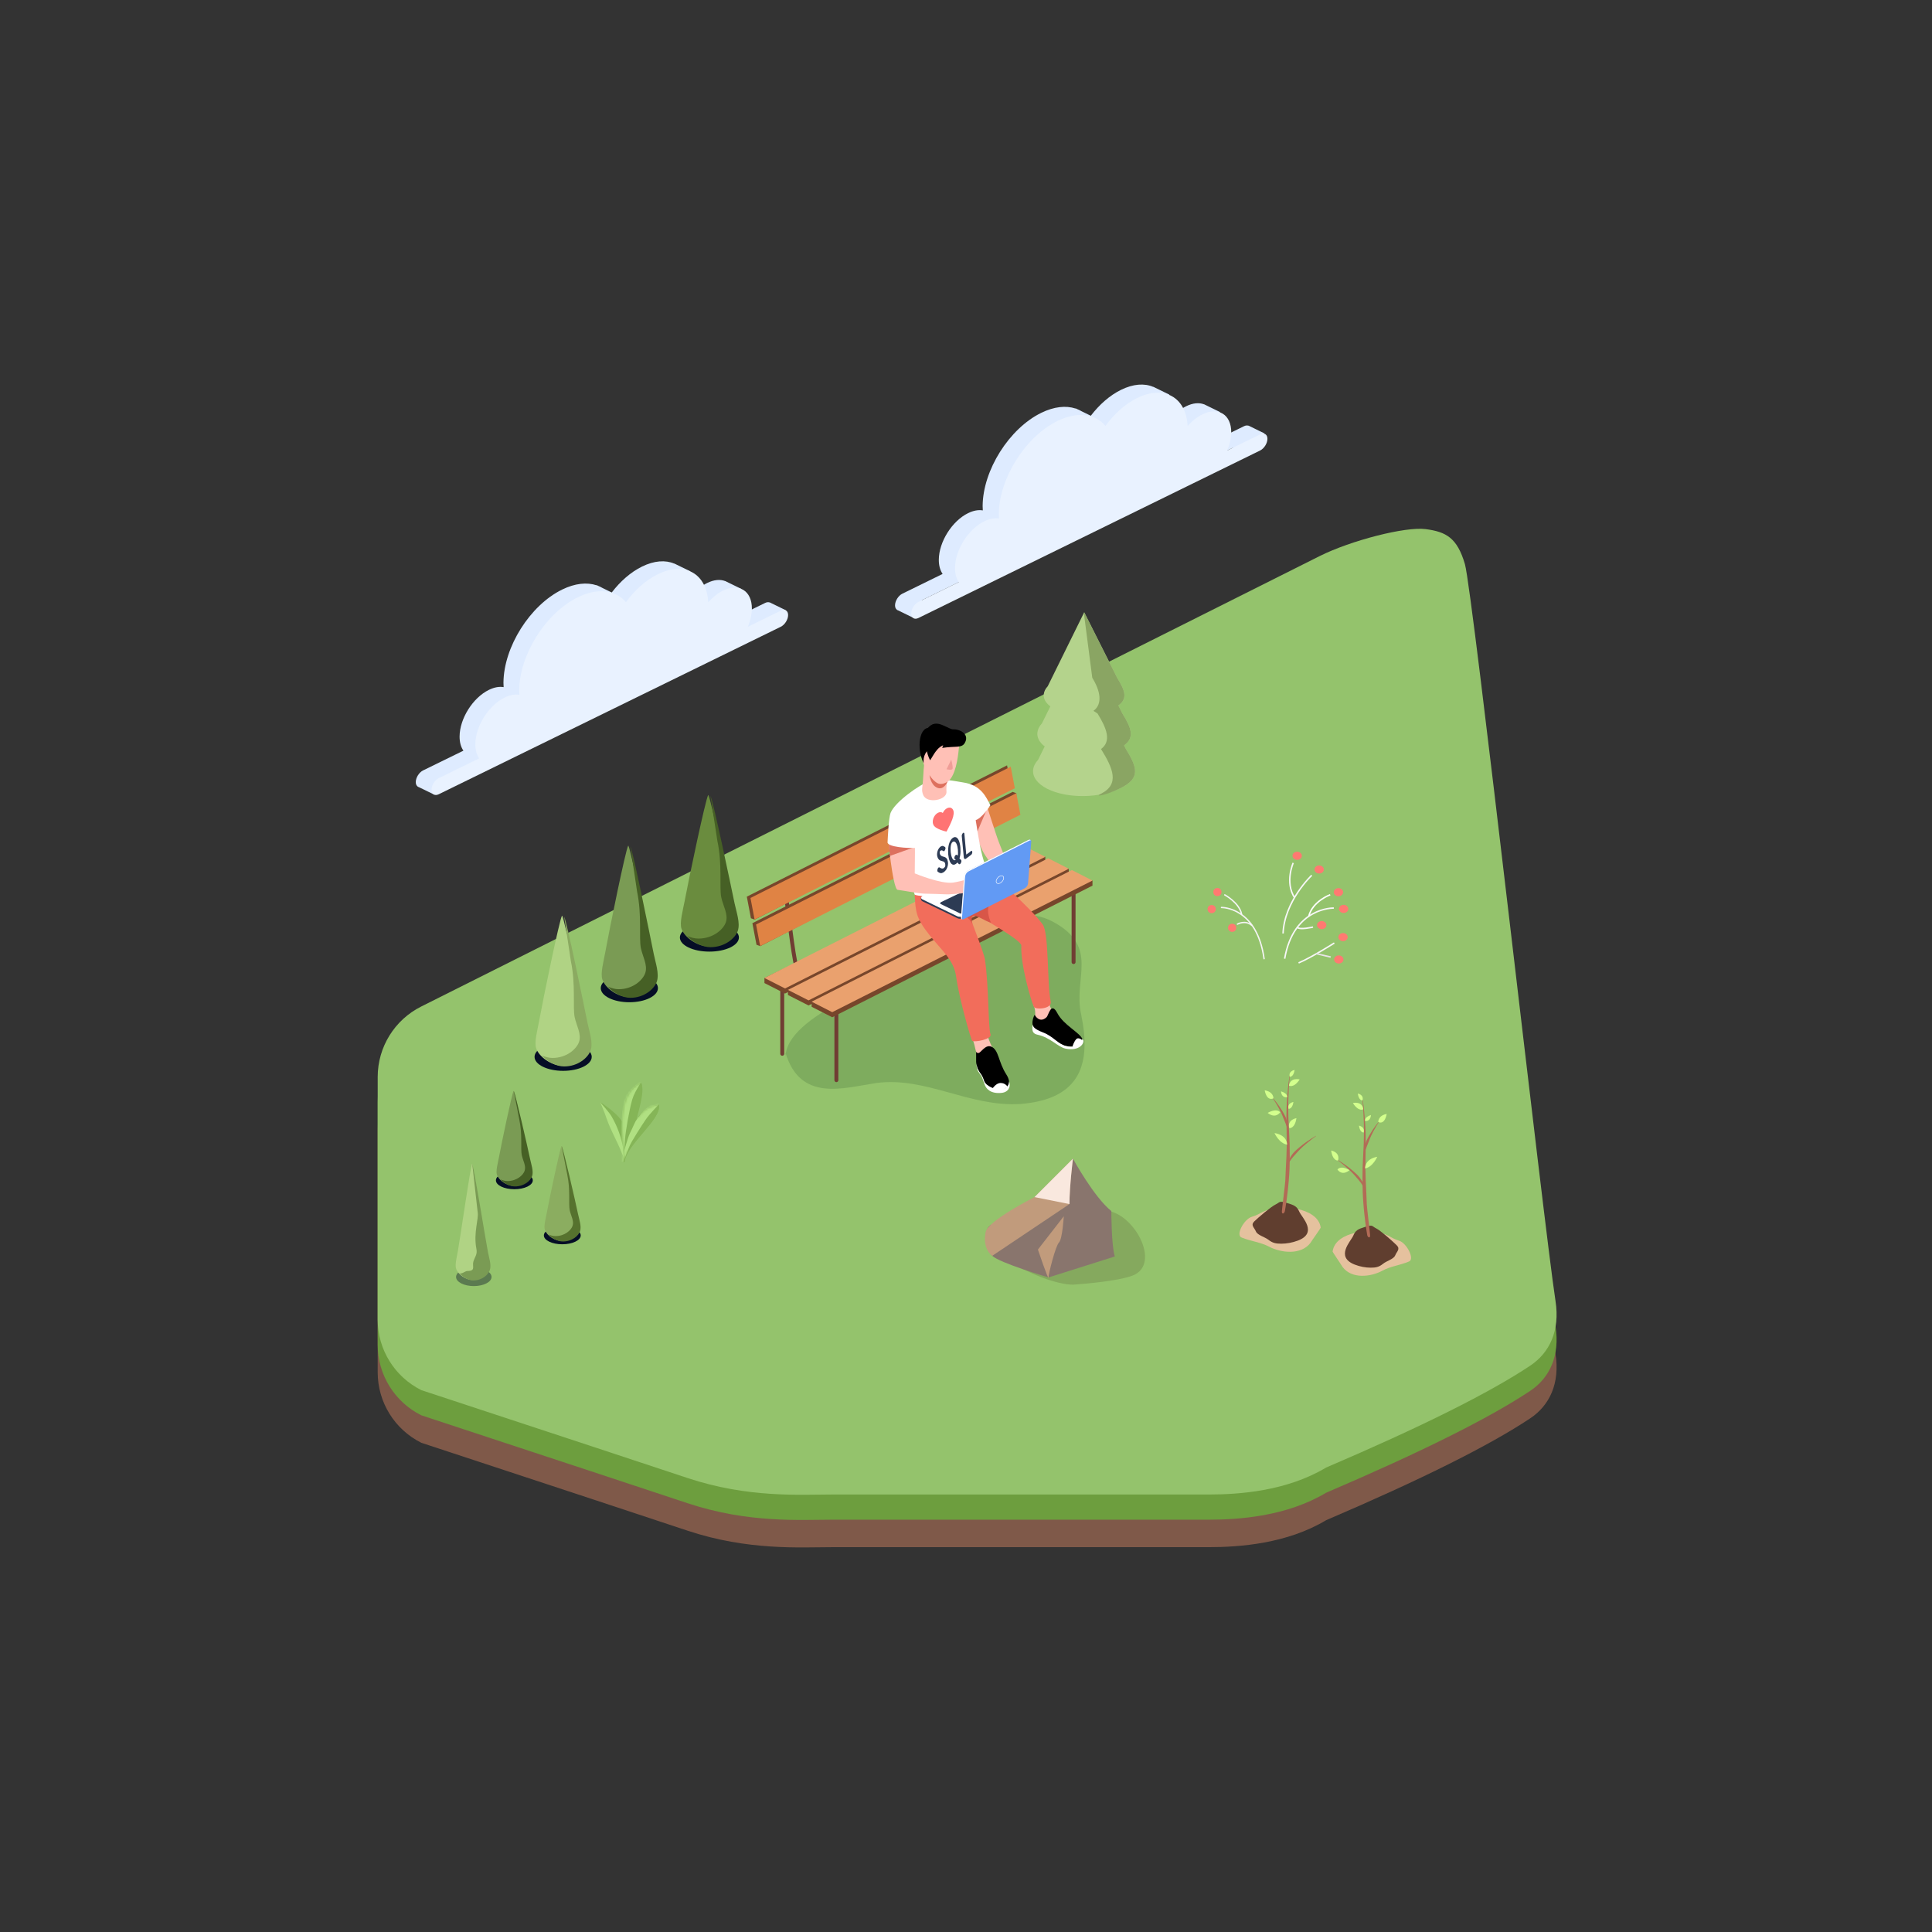 <?xml version="1.0" encoding="UTF-8"?>
<svg width="844px" height="844px" viewBox="0 0 844 844" version="1.1" xmlns="http://www.w3.org/2000/svg" xmlns:xlink="http://www.w3.org/1999/xlink">
    <rect x="0" y="0" width="844" height="844" fill="#333333" stroke="none"/>
    <!-- Generator: Sketch 49.3 (51167) - http://www.bohemiancoding.com/sketch -->
    <title>alert</title>
    <desc>Created with Sketch.</desc>
    <defs>
        <path d="M16.104,9.602 C11.52,10.278 8.522,12.444 6.398,16.03 C8.224,8.889 9.902,2.941 8.386,0.042 C-3.906,5.861 1.237,25.24 0.673,34.695 L0.938,34.723 C1.788,26.907 17.699,15.721 16.104,9.602 Z" id="path-1"></path>
        <path d="M16.104,9.602 C11.52,10.278 8.522,12.444 6.398,16.03 C8.224,8.889 9.902,2.941 8.386,0.042 C-3.906,5.861 1.237,25.24 0.673,34.695 L0.938,34.723 C1.788,26.907 17.699,15.721 16.104,9.602 Z" id="path-3"></path>
    </defs>
    <g id="alert" stroke="none" stroke-width="1" fill="none" fill-rule="evenodd">
        <g id="Layer_3" transform="translate(165, 168)">
            <path d="M457.831,86.147 C448.97,84.968 425.224,91.076 411.514,97.918 L19.051,294.681 C7.376,300.508 0,312.42 0,325.451 L0,431.514 C0,444.544 7.376,456.454 19.051,462.282 C78.83,481.971 117.58,494.763 135.302,500.659 C161.884,509.504 184.668,507.883 198.38,507.883 L362.911,507.883 C376.621,507.883 397.19,506.367 414.326,496.101 C455.932,478.306 485.64,463.479 503.448,451.622 C511.962,445.954 516.524,436.335 514.54,423.417 C509.255,389.006 478.348,113.068 474.962,101.477 C471.575,89.887 466.692,87.326 457.831,86.147 Z" id="Shape-Copy-4" fill="#7F5949" fill-rule="nonzero"></path>
            <path d="M457.831,74.147 C448.97,72.968 425.224,79.076 411.514,85.918 L19.051,282.681 C7.376,288.508 0,300.42 0,313.451 L0,419.514 C0,432.544 7.376,444.454 19.051,450.282 C78.83,469.971 117.58,482.763 135.302,488.659 C161.884,497.504 184.668,495.883 198.38,495.883 L362.911,495.883 C376.621,495.883 397.19,494.367 414.326,484.101 C455.932,466.306 485.64,451.479 503.448,439.622 C511.962,433.954 516.524,424.335 514.54,411.417 C509.255,377.006 478.348,101.068 474.962,89.477 C471.575,77.887 466.692,75.326 457.831,74.147 Z" id="Shape-Copy-3" fill="#6D9E3E" fill-rule="nonzero"></path>
            <path d="M457.831,63.147 C448.97,61.968 425.224,68.076 411.514,74.918 L19.051,271.681 C7.376,277.508 0,289.42 0,302.451 L0,408.514 C0,421.544 7.376,433.454 19.051,439.282 C78.83,458.971 117.58,471.763 135.302,477.659 C161.884,486.504 184.668,484.883 198.38,484.883 L362.911,484.883 C376.621,484.883 397.19,483.367 414.326,473.101 C455.932,455.306 485.64,440.479 503.448,428.622 C511.962,422.954 516.524,413.335 514.54,400.417 C509.255,366.006 478.348,90.068 474.962,78.477 C471.575,66.887 466.692,64.326 457.831,63.147 Z" id="Shape" fill="#94C36C" fill-rule="nonzero"></path>
            <g id="Group" transform="translate(376, 299)" fill-rule="nonzero">
                <path d="M25.942,61.181 C30.431,62.19 35.268,64.544 35.959,69.249 C35.959,69.587 31.814,75.303 31.469,75.974 C27.324,81.354 18.688,80.346 13.507,77.656 C9.707,75.639 5.562,75.302 1.417,73.621 C-1.346,72.612 2.454,65.551 5.907,64.543 C9.707,63.533 11.779,60.844 15.579,61.516" id="Shape" fill="#E5C19E"></path>
                <path d="M25.943,74.966 C23.596,75.844 21.107,76.312 18.688,76.312 C16.27,76.312 14.888,75.974 13.162,74.63 C11.435,73.285 8.326,72.613 7.634,70.932 C6.944,69.25 5.217,68.241 6.944,66.56 C8.67,64.879 14.198,60.172 16.27,59.163 C18.343,58.153 17.651,57.482 21.105,58.49 C24.56,59.499 25.595,60.046 26.631,62.4 C27.668,64.754 34.922,71.604 25.943,74.966 Z" id="Shape" fill="#603E2F"></path>
                <path d="M22.301,3.249 C22.301,3.249 22.148,4.163 21.949,5.776 C21.85,6.581 21.73,7.559 21.628,8.684 C21.505,9.808 21.404,11.079 21.305,12.467 C21.184,13.854 21.135,15.361 21.053,16.953 C21.004,17.75 20.995,18.569 20.989,19.406 C20.978,20.245 20.968,21.101 20.958,21.97 C20.959,23.711 21.027,25.51 21.06,27.339 C21.085,29.158 21.112,31.005 21.138,32.853 C21.085,34.691 21.031,36.532 20.978,38.342 C20.885,40.158 20.793,41.942 20.706,43.671 C20.64,45.4 20.536,47.071 20.495,48.659 C20.434,50.247 19.01,61.337 18.989,62.147 C18.86,63.786 20.285,63.155 20.356,61.75 C20.441,61.321 20.535,60.691 20.67,59.888 C20.809,59.087 20.95,58.111 21.102,56.989 C21.254,55.869 21.423,54.602 21.563,53.219 C21.711,51.834 21.883,50.336 21.995,48.745 C22.121,47.155 22.253,45.479 22.322,43.74 C22.362,41.999 22.429,40.203 22.432,38.373 C22.415,36.539 22.397,34.677 22.381,32.815 C22.295,30.962 22.211,29.108 22.126,27.282 C22.037,25.471 21.912,23.687 21.856,21.957 C21.834,20.227 21.767,18.554 21.785,16.967 C21.8,15.38 21.782,13.879 21.846,12.493 C21.886,11.107 21.933,9.837 22.009,8.713 C22.066,7.587 22.142,6.608 22.209,5.801 C22.338,4.189 22.452,3.27 22.452,3.27 C22.457,3.228 22.426,3.191 22.384,3.186 C22.345,3.181 22.308,3.211 22.301,3.249 Z" id="Shape" fill="#B26B56"></path>
                <path d="M33.914,29.282 C33.914,29.282 33.023,29.904 31.745,30.91 C30.473,31.922 28.785,33.28 27.241,34.782 C26.858,35.16 26.469,35.532 26.12,35.929 C25.761,36.317 25.408,36.694 25.088,37.077 C24.739,37.437 24.433,37.804 24.129,38.143 C23.813,38.475 23.562,38.818 23.31,39.125 C23.047,39.428 22.852,39.729 22.669,39.997 C22.478,40.26 22.314,40.494 22.214,40.703 C21.994,41.113 21.845,41.356 21.845,41.356 L21.841,41.364 C21.825,41.387 21.794,41.395 21.77,41.381 C21.753,41.37 21.744,41.35 21.746,41.33 C21.746,41.33 21.781,41.059 21.881,40.572 C21.911,40.318 22.009,40.036 22.141,39.72 C22.268,39.399 22.406,39.028 22.63,38.672 C22.838,38.305 23.062,37.9 23.358,37.524 C23.635,37.129 23.947,36.728 24.306,36.353 C24.662,35.972 25.04,35.593 25.454,35.24 C25.855,34.873 26.276,34.52 26.698,34.168 C28.382,32.758 30.158,31.489 31.54,30.614 C32.913,29.73 33.86,29.193 33.86,29.193 C33.884,29.179 33.915,29.188 33.929,29.212 C33.942,29.237 33.935,29.266 33.914,29.282 Z" id="Shape" fill="#B26B56"></path>
                <path d="M15.1,12.73 C15.1,12.73 15.698,13.404 16.531,14.47 C17.372,15.53 18.4,17.019 19.327,18.584 C19.57,18.969 19.778,19.376 20.005,19.765 C20.234,20.153 20.409,20.564 20.599,20.95 C20.764,21.348 20.896,21.748 21.013,22.125 C21.121,22.509 21.198,22.88 21.269,23.219 C21.334,23.56 21.351,23.886 21.38,24.166 C21.413,24.445 21.396,24.698 21.382,24.901 C21.362,25.309 21.33,25.536 21.33,25.536 C21.326,25.565 21.3,25.585 21.271,25.581 C21.252,25.579 21.238,25.565 21.23,25.549 L21.228,25.543 C21.228,25.543 21.142,25.323 21.026,24.949 C20.916,24.576 20.707,24.056 20.485,23.441 C20.351,23.137 20.226,22.805 20.086,22.458 C19.923,22.116 19.782,21.747 19.622,21.367 C19.311,20.605 19.001,19.774 18.611,18.975 C17.845,17.37 16.933,15.829 16.24,14.677 C15.538,13.531 15.023,12.796 15.023,12.796 C15.006,12.773 15.011,12.741 15.035,12.724 C15.054,12.707 15.084,12.711 15.1,12.73 Z" id="Shape" fill="#B26B56"></path>
                <path d="M24.56,0.403 C24.56,0.403 21.726,0.863 22.435,3.391 C22.435,3.391 24.086,3.621 24.56,0.403 Z" id="Shape" fill="#D3FF8D"></path>
                <path d="M24.041,14.399 C24.041,14.399 21.208,14.86 21.917,17.387 C21.917,17.387 23.569,17.616 24.041,14.399 Z" id="Shape" fill="#D3FF8D"></path>
                <path d="M18.645,9.751 C18.645,9.751 18.574,12.546 21.258,12.346 C21.258,12.346 21.802,10.809 18.645,9.751 Z" id="Shape" fill="#D3FF8D"></path>
                <path d="M26.779,4.558 C26.779,4.558 22.728,3.469 22.068,7.249 C22.069,7.249 24.116,8.544 26.779,4.558 Z" id="Shape" fill="#D3FF8D"></path>
                <path d="M25.352,21.464 C25.352,21.464 21.206,22.131 22.236,25.83 C22.237,25.83 24.653,26.171 25.352,21.464 Z" id="Shape" fill="#D3FF8D"></path>
                <path d="M12.791,19.166 C12.791,19.166 15.85,21.971 18.248,18.93 C18.248,18.93 17.06,16.854 12.791,19.166 Z" id="Shape" fill="#D3FF8D"></path>
                <path d="M15.765,27.969 C15.765,27.969 17.694,32.39 21.26,33.051 C21.259,33.051 21.597,29.016 15.765,27.969 Z" id="Shape" fill="#D3FF8D"></path>
                <path d="M11.491,9.295 C11.491,9.295 12.159,14.104 15.297,12.842 C15.297,12.841 15.53,10.026 11.491,9.295 Z" id="Shape" fill="#D3FF8D"></path>
            </g>
            <g id="Group" transform="translate(416, 309)" fill-rule="nonzero">
                <path d="M10.825,61.626 C6.488,62.638 1.818,64.996 1.151,69.714 C1.151,70.05 5.155,75.78 5.488,76.453 C9.492,81.844 17.83,80.834 22.833,78.138 C26.502,76.116 30.506,75.779 34.508,74.094 C37.177,73.083 33.508,66.007 30.172,64.995 C26.504,63.984 24.501,61.289 20.832,61.963" id="Shape" fill="#E5C19E"></path>
                <path d="M10.825,75.442 C13.092,76.321 15.494,76.789 17.83,76.789 C20.166,76.789 21.499,76.452 23.167,75.104 C24.833,73.756 27.836,73.082 28.503,71.397 C29.17,69.713 30.838,68.701 29.17,67.018 C27.502,65.332 22.165,60.614 20.164,59.604 C18.163,58.593 18.83,57.918 15.494,58.93 C12.157,59.941 11.157,60.49 10.158,62.848 C9.157,65.207 2.153,72.072 10.825,75.442 Z" id="Shape" fill="#603E2F"></path>
                <path d="M14.341,3.57 C14.341,3.57 14.488,4.486 14.679,6.101 C14.776,6.909 14.892,7.888 14.991,9.016 C15.11,10.142 15.207,11.415 15.302,12.808 C15.42,14.197 15.465,15.707 15.545,17.303 C15.593,18.102 15.601,18.923 15.608,19.762 C15.618,20.602 15.627,21.459 15.637,22.33 C15.637,24.075 15.571,25.879 15.539,27.712 C15.514,29.534 15.488,31.385 15.463,33.237 C15.515,35.08 15.567,36.924 15.617,38.739 C15.707,40.557 15.797,42.346 15.881,44.079 C15.943,45.812 16.045,47.487 16.084,49.078 C16.142,50.669 17.519,61.783 17.537,62.595 C17.662,64.238 16.286,63.606 16.217,62.197 C16.135,61.767 16.045,61.136 15.915,60.331 C15.78,59.528 15.644,58.55 15.497,57.426 C15.35,56.303 15.187,55.035 15.051,53.648 C14.908,52.261 14.743,50.759 14.634,49.165 C14.512,47.571 14.384,45.891 14.317,44.147 C14.278,42.404 14.214,40.604 14.211,38.77 C14.228,36.932 14.245,35.066 14.263,33.199 C14.344,31.341 14.425,29.484 14.507,27.656 C14.592,25.839 14.713,24.051 14.767,22.318 C14.788,20.585 14.852,18.908 14.837,17.317 C14.821,15.727 14.838,14.221 14.776,12.833 C14.738,11.445 14.691,10.171 14.619,9.045 C14.566,7.917 14.492,6.935 14.427,6.127 C14.303,4.511 14.192,3.59 14.192,3.59 C14.187,3.548 14.216,3.511 14.258,3.506 C14.299,3.501 14.335,3.53 14.341,3.57 Z" id="Shape" fill="#B26B56"></path>
                <path d="M3.181,29.572 C3.181,29.572 4.103,30.115 5.438,31.009 C6.782,31.893 8.506,33.174 10.134,34.593 C10.544,34.946 10.95,35.302 11.338,35.671 C11.738,36.025 12.103,36.409 12.445,36.79 C12.792,37.165 13.088,37.568 13.354,37.96 C13.64,38.334 13.849,38.74 14.049,39.103 C14.263,39.456 14.389,39.827 14.51,40.142 C14.569,40.301 14.623,40.449 14.673,40.586 C14.713,40.727 14.729,40.866 14.754,40.985 C14.847,41.465 14.877,41.733 14.877,41.733 C14.88,41.76 14.86,41.785 14.833,41.789 C14.812,41.791 14.794,41.781 14.784,41.765 L14.779,41.757 C14.779,41.757 14.636,41.517 14.423,41.109 C14.326,40.903 14.173,40.669 13.987,40.406 C13.808,40.141 13.627,39.839 13.372,39.536 C13.126,39.23 12.89,38.886 12.584,38.553 C12.289,38.215 11.999,37.846 11.662,37.486 C11.353,37.104 11.016,36.724 10.669,36.337 C10.333,35.94 9.96,35.565 9.589,35.186 C8.098,33.68 6.464,32.311 5.23,31.294 C3.989,30.282 3.125,29.656 3.125,29.656 C3.103,29.639 3.098,29.608 3.113,29.586 C3.13,29.566 3.159,29.56 3.181,29.572 Z" id="Shape" fill="#B26B56"></path>
                <path d="M21.373,13.134 C21.373,13.134 20.874,13.874 20.194,15.025 C19.524,16.182 18.642,17.73 17.905,19.339 C17.53,20.141 17.233,20.972 16.932,21.734 C16.78,22.115 16.643,22.484 16.486,22.826 C16.352,23.176 16.229,23.507 16.1,23.811 C15.886,24.426 15.683,24.945 15.576,25.317 C15.463,25.691 15.379,25.91 15.379,25.91 L15.377,25.915 C15.366,25.941 15.337,25.955 15.311,25.945 C15.293,25.937 15.282,25.922 15.28,25.903 C15.28,25.903 15.248,25.678 15.227,25.273 C15.212,25.07 15.194,24.819 15.225,24.541 C15.252,24.263 15.268,23.94 15.328,23.599 C15.394,23.261 15.469,22.893 15.57,22.51 C15.681,22.132 15.81,21.734 15.967,21.336 C16.15,20.949 16.319,20.54 16.539,20.149 C16.76,19.76 16.959,19.352 17.194,18.965 C18.09,17.393 19.086,15.894 19.904,14.825 C20.713,13.751 21.294,13.07 21.294,13.07 C21.312,13.049 21.344,13.047 21.365,13.064 C21.384,13.083 21.387,13.112 21.373,13.134 Z" id="Shape" fill="#B26B56"></path>
                <path d="M12.16,0.717 C12.16,0.717 14.897,1.179 14.213,3.712 C14.213,3.712 12.616,3.942 12.16,0.717 Z" id="Shape" fill="#D3FF8D"></path>
                <path d="M12.661,14.744 C12.661,14.744 15.397,15.205 14.713,17.738 C14.713,17.738 13.116,17.967 12.661,14.744 Z" id="Shape" fill="#D3FF8D"></path>
                <path d="M17.872,10.085 C17.872,10.085 17.94,12.887 15.348,12.686 C15.348,12.687 14.823,11.146 17.872,10.085 Z" id="Shape" fill="#D3FF8D"></path>
                <path d="M10.016,4.882 C10.016,4.882 13.928,3.79 14.566,7.578 C14.566,7.578 12.589,8.876 10.016,4.882 Z" id="Shape" fill="#D3FF8D"></path>
                <path d="M0.523,25.615 C0.523,25.615 4.527,26.283 3.533,29.991 C3.532,29.991 1.199,30.331 0.523,25.615 Z" id="Shape" fill="#D3FF8D"></path>
                <path d="M8.547,34.18 C8.547,34.18 5.592,36.991 3.277,33.943 C3.277,33.942 4.423,31.861 8.547,34.18 Z" id="Shape" fill="#D3FF8D"></path>
                <path d="M20.653,28.343 C20.653,28.343 18.789,32.773 15.347,33.436 C15.347,33.436 15.021,29.392 20.653,28.343 Z" id="Shape" fill="#D3FF8D"></path>
                <path d="M24.779,9.627 C24.779,9.627 24.135,14.446 21.104,13.182 C21.104,13.182 20.88,10.361 24.779,9.627 Z" id="Shape" fill="#D3FF8D"></path>
            </g>
            <g id="Group" transform="translate(226, 0)" fill-rule="nonzero">
                <path d="M5.44478127e-05,96.437 C0.017,94.485 1.449,92.206 3.202,91.349 L20.789,82.725 C19.722,81.18 19.108,79.082 19.123,76.508 C19.172,68.711 24.904,59.599 31.921,56.161 C34.273,55.006 36.463,54.653 38.345,54.968 C38.311,54.335 38.265,53.71 38.268,53.046 C38.372,37.449 49.827,19.233 63.862,12.352 C69.488,9.595 74.668,9.091 78.856,10.466 C78.883,10.442 78.919,10.405 78.919,10.405 L79.542,10.709 C80.216,10.972 80.857,11.287 81.474,11.65 L85.518,13.625 C89.228,8.775 93.795,4.715 98.752,2.288 C104.091,-0.331 108.964,-0.617 112.766,0.999 C112.778,0.99 112.806,0.96 112.806,0.96 L119.848,4.398 C119.848,4.398 119.136,4.974 118.203,5.725 C119.658,8.049 120.574,11.009 120.759,14.553 C122.651,12.399 124.846,10.607 127.189,9.459 C130.135,8.015 132.831,7.812 134.975,8.624 L134.996,8.603 L135.2,8.702 C135.29,8.74 135.372,8.788 135.458,8.828 L142.037,12.041 C142.037,12.041 140.8,13.043 139.44,14.132 C139.675,15.105 139.811,16.172 139.805,17.347 C139.785,19.926 139.141,22.639 138.044,25.25 L152.463,18.181 C153.181,17.832 153.832,17.783 154.36,17.967 C154.375,17.953 154.405,17.923 154.405,17.923 L161.447,21.36 C161.447,21.36 154.7,26.827 155.375,26.08 C156.051,25.334 149.287,28.356 148.277,28.356 C147.912,28.356 147.739,28.008 147.598,27.604 L31.77,84.38 C31.759,84.387 31.752,84.392 31.738,84.4 C31.729,84.4 31.719,84.409 31.711,84.412 L11.723,94.211 C11.86,94.761 11.813,95.373 11.494,95.728 C10.818,96.473 7.829,101.818 7.829,101.818 L1.391,98.675 C1.192,98.623 1.015,98.527 0.85,98.408 L0.787,98.38 L0.792,98.357 C0.297,97.981 -0.005,97.326 5.44478127e-05,96.437 Z" id="Shape" fill="#DEEBFF"></path>
                <path d="M10.273,94.911 L27.861,86.287 C26.792,84.742 26.179,82.644 26.193,80.071 C26.242,72.275 31.973,63.162 38.99,59.724 C41.344,58.571 43.533,58.217 45.413,58.532 C45.381,57.898 45.336,57.273 45.338,56.609 C45.443,41.012 56.899,22.797 70.932,15.916 C79.704,11.616 87.409,12.767 91.929,18.048 C95.745,12.814 100.57,8.424 105.819,5.853 C117.616,0.067 127.171,5.572 127.826,18.117 C129.717,15.963 131.913,14.171 134.256,13.022 C141.273,9.579 146.921,13.115 146.871,20.911 C146.852,23.489 146.206,26.204 145.11,28.813 L159.529,21.744 C161.282,20.886 162.693,21.767 162.684,23.718 C162.668,25.664 161.239,27.943 159.481,28.805 L38.833,87.945 C38.824,87.952 38.816,87.958 38.803,87.965 C38.792,87.965 38.784,87.973 38.776,87.977 L10.222,101.974 C8.472,102.832 7.057,101.946 7.072,99.999 C7.087,98.047 8.517,95.769 10.273,94.911 Z" id="Shape" fill="#E9F2FF"></path>
            </g>
            <g id="Group" transform="translate(16, 77)" fill-rule="nonzero">
                <path d="M0.629,96.644 C0.645,94.691 2.078,92.413 3.835,91.554 L21.442,82.933 C20.373,81.387 19.759,79.291 19.772,76.715 C19.822,68.918 25.559,59.805 32.585,56.367 C34.938,55.213 37.132,54.86 39.014,55.175 C38.982,54.541 38.936,53.916 38.939,53.251 C39.043,37.657 50.511,19.44 64.559,12.559 C70.191,9.8 75.377,9.297 79.571,10.673 C79.595,10.648 79.633,10.61 79.633,10.61 L80.256,10.917 C80.933,11.177 81.574,11.495 82.191,11.857 L86.24,13.832 C89.955,8.981 94.524,4.923 99.487,2.496 C104.833,-0.123 109.709,-0.41 113.517,1.206 C113.528,1.197 113.556,1.166 113.556,1.166 L120.606,4.605 C120.606,4.605 119.893,5.182 118.958,5.931 C120.416,8.254 121.332,11.215 121.518,14.761 C123.412,12.605 125.611,10.813 127.955,9.665 C130.904,8.221 133.603,8.019 135.75,8.831 L135.771,8.809 L135.976,8.908 C136.063,8.947 136.148,8.993 136.236,9.033 L142.82,12.248 C142.82,12.248 141.58,13.25 140.219,14.338 C140.455,15.311 140.592,16.377 140.585,17.554 C140.565,20.132 139.92,22.846 138.823,25.456 L153.257,18.387 C153.975,18.037 154.628,17.988 155.156,18.173 C155.17,18.16 155.201,18.128 155.201,18.128 L162.25,21.567 C162.25,21.567 155.496,27.033 156.173,26.286 C156.848,25.54 150.078,28.563 149.065,28.563 C148.702,28.563 148.527,28.215 148.387,27.81 L32.432,84.588 C32.422,84.595 32.415,84.601 32.402,84.609 C32.392,84.609 32.384,84.616 32.375,84.62 L12.364,94.419 C12.502,94.97 12.456,95.582 12.135,95.936 C11.459,96.681 8.467,102.027 8.467,102.027 L2.022,98.884 C1.822,98.83 1.645,98.734 1.48,98.617 L1.418,98.589 L1.423,98.566 C0.927,98.187 0.624,97.533 0.629,96.644 Z" id="Shape" fill="#DEEBFF"></path>
                <path d="M10.712,94.91 L28.32,86.287 C27.251,84.742 26.638,82.645 26.652,80.071 C26.7,72.273 32.438,63.161 39.461,59.722 C41.818,58.569 44.01,58.216 45.893,58.531 C45.86,57.897 45.814,57.273 45.816,56.609 C45.921,41.012 57.388,22.796 71.438,15.915 C80.221,11.615 87.932,12.766 92.456,18.047 C96.279,12.812 101.109,8.422 106.364,5.852 C118.172,0.065 127.738,5.573 128.393,18.116 C130.287,15.963 132.485,14.17 134.832,13.023 C141.855,9.579 147.508,13.114 147.458,20.911 C147.44,23.491 146.793,26.203 145.695,28.814 L160.131,21.745 C161.887,20.887 163.299,21.766 163.287,23.718 C163.276,25.665 161.843,27.944 160.083,28.806 L39.305,87.947 C39.295,87.953 39.288,87.957 39.274,87.966 C39.263,87.966 39.256,87.974 39.247,87.979 L10.664,101.974 C8.91,102.833 7.497,101.945 7.509,100 C7.525,98.045 8.956,95.769 10.712,94.91 Z" id="Shape" fill="#E9F2FF"></path>
            </g>
            <g id="Group" transform="translate(286, 99)" fill-rule="nonzero">
                <path d="M40.853,60.22 L40.056,58.638 C44.69,55.192 43.367,51.221 39.322,44.697 L37.563,41.199 C41.683,38.209 40.547,34.769 37.026,29.092 L22.636,0.48 L6.697,32.801 C5.665,33.921 5.086,35.105 4.977,36.296 L4.94,36.367 L4.967,36.367 C4.816,38.207 5.771,40.033 7.838,41.582 L4.183,48.995 C2.985,50.29 2.316,51.667 2.183,53.043 L2.144,53.128 L2.169,53.128 C2.003,55.222 3.066,57.304 5.38,59.079 L2.504,64.911 C1.2,66.326 0.468,67.826 0.325,69.329 L0.281,69.418 L0.308,69.418 C0.074,72.404 2.121,75.373 6.515,77.594 C15.156,81.959 29.567,81.802 38.691,77.216 C47.102,72.999 45.974,68.487 40.853,60.22 Z" id="Shape" fill="#B4D38C"></path>
                <path d="M40.853,60.22 L40.056,58.638 C44.69,55.192 43.367,51.221 39.322,44.697 L37.563,41.199 C41.683,38.209 40.547,34.769 37.026,29.092 L22.636,0.48 L22.55,1.288 L26.164,29.092 C29.687,34.769 30.801,40.549 26.681,43.539 L28.46,44.697 C32.506,51.222 34.625,56.775 29.992,60.22 C35.113,68.487 38.327,75.563 29.915,79.779 C26.649,81.422 32.563,80.298 38.692,77.216 C47.102,72.999 45.974,68.487 40.853,60.22 Z" id="Shape" fill="#8AA563"></path>
            </g>
            <g id="Group" transform="translate(51, 308)" fill-rule="nonzero">
                <ellipse id="Oval" fill="#050E26" cx="8.698" cy="39.644" rx="8.05" ry="3.871"></ellipse>
                <g transform="translate(0.81, 0)" id="Shape">
                    <path d="M15.078,37.599 C15.809,35.456 14.701,32.426 14.213,30.089 C13.075,24.61 8.365,1.9 7.625,0.597 L7.549,0.597 C6.809,1.915 2.352,23.132 1.104,29.827 C0.657,32.231 -0.294,35.575 0.286,37.265 C1.138,39.754 4.695,42.073 7.6,42.073 C11.594,42.073 14.401,39.586 15.078,37.599 Z" fill="#7A9B54"></path>
                    <path d="M14.768,30.317 C13.63,24.837 8.365,1.9 7.625,0.597 L10.067,13.178 C11.448,19.567 10.568,25.945 11.125,28.617 C11.61,30.957 13.107,33.323 12.378,35.465 C11.701,37.454 8.892,39.942 4.897,39.942 C3.927,39.942 2.884,39.682 1.894,39.245 C3.384,40.97 5.955,42.3 8.152,42.3 C12.147,42.3 14.954,39.813 15.633,37.826 C16.364,35.684 15.253,32.651 14.768,30.317 Z" fill="#466025"></path>
                </g>
            </g>
            <g id="Group" transform="translate(72, 332)" fill-rule="nonzero">
                <ellipse id="Oval" fill="#050E26" cx="8.642" cy="39.698" rx="8.05" ry="3.871"></ellipse>
                <g transform="translate(0.81, 0)" id="Shape">
                    <path d="M15.021,37.654 C15.753,35.509 14.646,32.481 14.156,30.143 C13.019,24.663 8.309,1.955 7.569,0.652 L7.493,0.652 C6.754,1.97 2.296,23.187 1.047,29.882 C0.601,32.286 -0.35,35.63 0.231,37.319 C1.082,39.807 4.639,42.128 7.542,42.128 C11.537,42.128 14.344,39.639 15.021,37.654 Z" fill="#8BAD60"></path>
                    <path d="M14.711,30.37 C13.573,24.89 8.309,1.955 7.569,0.652 L10.013,13.232 C11.391,19.622 10.513,25.999 11.069,28.673 C11.555,31.013 13.052,33.379 12.32,35.521 C11.643,37.509 8.835,39.995 4.84,39.995 C3.87,39.995 2.828,39.735 1.838,39.299 C3.328,41.024 5.899,42.355 8.096,42.355 C12.093,42.355 14.9,39.867 15.578,37.881 C16.308,35.738 15.196,32.707 14.711,30.37 Z" fill="#56722E"></path>
                </g>
            </g>
            <g id="Group" transform="translate(34, 340)" fill-rule="nonzero">
                <ellipse id="Oval" fill="#050E26" opacity="0.4" cx="7.983" cy="49.842" rx="7.749" ry="3.986"></ellipse>
                <g id="Shape">
                    <path d="M14.474,46.531 C15.179,44.325 14.111,41.207 13.642,38.801 C12.546,33.161 8.014,1.745 7.301,0.405 L7.229,0.405 C6.517,1.762 2.224,31.641 1.024,38.532 C0.594,41.006 -0.321,44.45 0.238,46.188 C1.056,48.749 4.481,51.139 7.275,51.139 C11.12,51.139 13.823,48.578 14.474,46.531 Z" fill="#B0D384"></path>
                    <path d="M14.176,39.035 C13.08,33.393 8.014,1.747 7.301,0.405 L9.653,21.392 C10.273,24.47 7.723,30.389 9.128,37.598 C9.595,40.007 8.512,40.901 7.807,43.108 C7.155,45.154 9.013,47.24 5.166,47.24 C4.233,47.24 2.736,48.677 1.784,48.227 C3.217,50.004 5.693,51.373 7.807,51.373 C11.654,51.373 14.357,48.812 15.01,46.766 C15.712,44.562 14.643,41.441 14.176,39.035 Z" fill="#7A9B54"></path>
                </g>
            </g>
            <g id="Group" transform="translate(132, 179)" fill-rule="nonzero">
                <path d="M25.792,62.547 C25.792,65.956 20.019,68.715 12.897,68.715 C5.78,68.715 0.007,65.956 0.007,62.547 C0.007,59.146 5.78,56.387 12.897,56.387 C20.018,56.386 25.792,59.146 25.792,62.547 Z" id="Shape" fill="#050E26"></path>
                <g id="Shape">
                    <path d="M24.415,59.289 C25.588,55.875 23.808,51.049 23.028,47.327 C21.206,38.595 13.663,2.418 12.478,0.343 L12.357,0.343 C11.172,2.441 4.031,36.242 2.034,46.911 C1.316,50.739 -0.205,56.064 0.723,58.757 C2.086,62.723 7.783,66.42 12.435,66.42 C18.833,66.418 23.328,62.453 24.415,59.289 Z" fill="#6A8C3E"></path>
                    <path d="M23.916,47.687 C22.093,38.956 14.549,2.78 13.366,0.703 L16.39,20.383 C18.6,30.563 17.193,40.724 18.084,44.983 C18.862,48.708 21.259,52.478 20.089,55.891 C19.002,59.059 14.508,63.023 8.107,63.023 C6.556,63.023 4.883,62.609 3.299,61.913 C5.685,64.662 9.803,66.78 13.324,66.78 C19.723,66.78 24.221,62.817 25.305,59.651 C26.47,56.237 24.694,51.409 23.916,47.687 Z" fill="#466025"></path>
                </g>
            </g>
            <g id="Group" transform="translate(97, 201)" fill-rule="nonzero">
                <path d="M25.422,62.665 C25.422,66.075 19.83,68.833 12.93,68.833 C6.036,68.833 0.443,66.075 0.443,62.665 C0.443,59.263 6.036,56.506 12.93,56.506 C19.829,56.506 25.422,59.263 25.422,62.665 Z" id="Shape" fill="#050E26"></path>
                <g transform="translate(0.812, 0)" id="Shape">
                    <path d="M23.275,59.407 C24.411,55.992 22.687,51.167 21.932,47.444 C20.166,38.712 12.859,2.535 11.712,0.46 L11.593,0.46 C10.445,2.56 3.528,36.36 1.594,47.028 C0.899,50.857 -0.576,56.183 0.324,58.876 C1.643,62.84 7.164,66.539 11.67,66.539 C17.869,66.537 22.221,62.572 23.275,59.407 Z" fill="#7A9B54"></path>
                    <path d="M22.793,47.805 C21.027,39.074 13.718,2.899 12.573,0.822 L15.502,20.503 C17.644,30.682 16.279,40.843 17.144,45.102 C17.896,48.826 20.219,52.598 19.086,56.011 C18.033,59.179 13.678,63.142 7.478,63.142 C5.975,63.142 4.354,62.727 2.82,62.031 C5.131,64.78 9.122,66.898 12.531,66.898 C18.731,66.898 23.087,62.935 24.139,59.771 C25.267,56.355 23.545,51.529 22.793,47.805 Z" fill="#466025"></path>
                </g>
            </g>
            <g id="Group" transform="translate(68, 232)" fill-rule="nonzero">
                <path d="M25.5,61.692 C25.5,65.071 19.91,67.803 13.009,67.803 C6.115,67.803 0.521,65.071 0.521,61.692 C0.521,58.322 6.115,55.59 13.009,55.59 C19.91,55.59 25.5,58.322 25.5,61.692 Z" id="Shape" fill="#050E26"></path>
                <g transform="translate(0.812, 0)" id="Shape">
                    <path d="M23.353,58.465 C24.491,55.082 22.767,50.301 22.011,46.613 C20.246,37.963 12.938,2.122 11.792,0.066 L11.672,0.066 C10.526,2.146 3.607,35.631 1.672,46.2 C0.979,49.994 -0.496,55.271 0.404,57.938 C1.722,61.867 7.243,65.53 11.748,65.53 C17.948,65.529 22.3,61.601 23.353,58.465 Z" fill="#B0D384"></path>
                    <path d="M22.871,46.97 C21.107,38.32 13.797,2.481 12.651,0.423 L15.581,19.922 C17.722,30.007 16.357,40.073 17.221,44.293 C17.974,47.982 20.296,51.719 19.163,55.1 C18.111,58.238 13.756,62.164 7.555,62.164 C6.053,62.164 4.434,61.753 2.897,61.064 C5.209,63.786 9.199,65.886 12.609,65.886 C18.808,65.886 23.167,61.96 24.216,58.824 C25.347,55.442 23.626,50.659 22.871,46.97 Z" fill="#8BAA61"></path>
                </g>
            </g>
            <g id="Group" transform="translate(265, 338)" fill-rule="nonzero">
                <g opacity="0.3" transform="translate(12.659, 22.853)" fill="#616D3C" id="Shape">
                    <path d="M0.262,23.075 C5.912,27.111 18.827,32.361 26.092,32.361 C32.144,31.956 45.058,30.746 51.112,28.728 C65.239,24.69 53.536,1.677 41.024,0.062"></path>
                </g>
                <g id="Shape">
                    <path d="M38.717,0.167 C37.193,3.219 29.403,12.086 29.403,12.086 C29.403,12.086 8.049,27.344 3.473,28.872 C-1.103,30.399 0.422,39.552 3.473,42.606 C6.524,45.658 28.041,52.051 28.041,52.051 L57.021,42.895 C55.497,38.317 55.497,23.058 55.497,23.058 C47.869,16.954 38.717,0.167 38.717,0.167 Z" fill="#89756D"></path>
                    <path d="M3.473,42.606 L37.193,20.005 C37.193,12.375 38.717,0.167 38.717,0.167 L21.939,16.954 C21.939,16.954 1.58,27.235 0.583,32.213 C-0.94,39.842 3.473,42.606 3.473,42.606 Z" fill="#C19B7C"></path>
                    <path d="M37.193,20.005 C37.193,12.375 38.717,0.167 38.717,0.167 L21.939,16.954 L37.193,20.005 Z" fill="#F9E8DE"></path>
                    <path d="M34.715,25.339 C34.715,25.339 34.142,35.265 32.616,36.79 C31.092,38.316 28.041,50.525 28.041,52.051 C28.041,53.577 23.416,39.874 23.416,39.874 L34.715,25.339 Z" fill="#C19B7C"></path>
                </g>
            </g>
            <g id="Group" opacity="0.2" transform="translate(178, 231)" fill="#285128" fill-rule="nonzero">
                <path d="M0.127,60.848 C6.623,82.553 25.388,76.284 39.823,74.113 C61.476,71.219 80.48,84.724 102.853,83.277 C129.557,81.106 133.647,65.189 129.316,44.208 C125.708,28.291 137.497,14.785 117.047,3.691 C97.494,-6.918 76.15,13.821 59.55,22.501 C45.837,29.736 0.126,44.208 0.126,63.019" id="Shape"></path>
            </g>
            <g id="Group" transform="translate(161, 166)">
                <g transform="translate(15.693, 94.237)" id="Shape" stroke="#703D33" stroke-linecap="round" stroke-linejoin="round" stroke-width="1.714">
                    <path d="M23.683,43.631 L23.683,11.741"></path>
                    <path d="M0.035,0.217 L0.035,32.105"></path>
                </g>
                <g transform="translate(119.147, 42.407)" id="Shape" stroke="#703D33" stroke-linecap="round" stroke-linejoin="round" stroke-width="1.714">
                    <path d="M23.851,43.879 L23.851,11.989"></path>
                    <path d="M0.205,0.464 L0.205,32.353"></path>
                </g>
                <path d="M17.198,55.576 C17.198,55.576 20.85,86.524 21.813,87.48" id="Shape" stroke="#703D33" stroke-width="1.714" stroke-linecap="round" stroke-linejoin="round"></path>
                <path d="M103.167,13.035 C103.167,13.035 106.819,43.984 107.78,44.941" id="Shape" stroke="#703D33" stroke-width="1.714" stroke-linecap="round" stroke-linejoin="round"></path>
                <g transform="translate(7.435, 35.339)" fill-rule="nonzero" id="Shape">
                    <g>
                        <polygon fill="#77462B" points="9.512 64.694 123.205 7.195 123.205 4.971 114.206 2.615 0.513 57.892 0.513 60.114"></polygon>
                        <polygon fill="#EAA16E" points="9.512 62.471 123.205 4.971 114.206 0.391 0.513 57.892"></polygon>
                    </g>
                    <g transform="translate(10.617, 5.534)">
                        <polygon fill="#77462B" points="9.161 64.37 122.856 6.868 122.856 4.646 113.857 2.289 0.163 57.566 0.163 59.789"></polygon>
                        <polygon fill="#EAA16E" points="9.161 62.146 122.856 4.646 113.857 0.066 0.163 57.566"></polygon>
                    </g>
                    <g transform="translate(20.877, 10.602)">
                        <polygon fill="#77462B" points="9.247 64.454 122.941 6.952 122.941 4.731 113.943 2.374 0.25 57.65 0.25 59.872"></polygon>
                        <polygon fill="#EAA16E" points="9.247 62.23 122.941 4.731 113.943 0.15 0.25 57.65"></polygon>
                    </g>
                </g>
                <g fill-rule="nonzero" id="Shape">
                    <g transform="translate(2.359, 11.78)">
                        <polygon fill="#77462B" points="2.118 66.944 3.752 67.549 115.805 9.583 115.614 0.732 114.012 0.159 0.324 57.519"></polygon>
                        <polygon fill="#E08344" points="3.722 67.516 117.41 10.156 115.614 0.732 1.927 58.091"></polygon>
                    </g>
                    <g>
                        <polygon fill="#77462B" points="2.043 67.132 3.677 67.738 115.731 9.771 113.936 0.347 0.247 57.707"></polygon>
                        <polygon fill="#E08344" points="3.644 67.706 117.332 10.345 115.538 0.92 1.849 58.281"></polygon>
                    </g>
                </g>
            </g>
            <g id="Group" transform="translate(97, 305)">
                <g transform="translate(0, 8.428)" fill-rule="nonzero" id="Shape">
                    <path d="M8.064,8.021 L0.166,0.051 C0.166,0.051 1.647,3.215 3.09,7.456 C4.533,11.7 7.647,17.462 8.763,20.168 C9.879,22.875 10.94,25.326 10.94,25.326 C10.94,25.326 11.644,18.497 10.99,15.428 C10.335,12.357 10.335,12.357 10.335,12.357" fill="#B0E082"></path>
                    <path d="M0.166,0.051 C0.166,0.051 9.437,5.597 10.783,10.66 C12.132,15.727 11.195,15.849 10.775,25.94 C10.775,25.94 11.067,16.213 5.042,6.07 C4.077,4.446 0.166,0.051 0.166,0.051 Z" fill="#85B557"></path>
                </g>
                <path d="M25.783,9.602 C21.199,10.278 17.39,14.623 15.266,18.209 C17.091,11.069 19.581,2.941 18.066,0.042 C7.188,4.262 10.916,25.24 10.352,34.695 L10.875,34.623 C11.726,26.807 27.378,15.721 25.783,9.602 Z" id="Shape" fill="#85B557" fill-rule="nonzero"></path>
                <g transform="translate(9.679, 0)">
                    <g id="SVGID_51_-link" fill="#85B557" fill-rule="nonzero">
                        <path d="M16.104,9.602 C11.52,10.278 8.522,12.444 6.398,16.03 C8.224,8.889 9.902,2.941 8.386,0.042 C-3.906,5.861 1.237,25.24 0.673,34.695 L0.938,34.723 C1.788,26.907 17.699,15.721 16.104,9.602 Z" id="SVGID_51_"></path>
                    </g>
                    <g id="Clipped">
                        <mask id="mask-2" fill="white">
                            <use xlink:href="#path-1"></use>
                        </mask>
                        <g id="SVGID_51_"></g>
                        <path d="M9.773,-2.123 C9.773,-2.123 5.729,3.146 4.496,7.398 C3.264,11.65 1.533,21.558 1.412,24.314 C1.29,27.069 0.674,34.695 0.674,34.695 L-0.855,34.116 C-0.855,34.116 -0.477,8.305 1.49,5.456 C3.456,2.607 9.773,-2.123 9.773,-2.123 Z" id="Shape" fill="#B0E082" fill-rule="nonzero" mask="url(#mask-2)"></path>
                    </g>
                    <g id="Clipped">
                        <mask id="mask-4" fill="white">
                            <use xlink:href="#path-3"></use>
                        </mask>
                        <g id="SVGID_51_"></g>
                        <path d="M16.728,8.87 C16.728,8.87 12.208,13.42 10.368,16.133 C8.526,18.846 4.37,25.342 3.425,27.484 C2.48,29.626 0.674,34.695 0.674,34.695 L-0.286,34.873 C-0.286,34.873 2.209,24.404 3.656,21.711 C5.1,19.019 5.172,17.836 7.02,15.255 C8.867,12.674 10.007,11.699 10.007,11.699 C10.007,11.699 12.652,9.207 13.706,9.154" id="Shape" fill="#B0E082" fill-rule="nonzero" mask="url(#mask-4)"></path>
                    </g>
                </g>
            </g>
            <g id="Group" transform="translate(362, 204)">
                <g transform="translate(33.477, 0)">
                    <ellipse id="Oval" fill="#FF7A71" fill-rule="nonzero" transform="translate(24.227, 17.756) rotate(-179.33) translate(-24.227, -17.756) " cx="24.227" cy="17.756" rx="2.04" ry="1.776"></ellipse>
                    <ellipse id="Oval" fill="#FF7A71" fill-rule="nonzero" transform="translate(15.81, 7.833) rotate(-179.358) translate(-15.81, -7.833) " cx="15.81" cy="7.833" rx="2.038" ry="1.775"></ellipse>
                    <ellipse id="Oval" fill="#FF7A71" fill-rule="nonzero" transform="translate(6.198, 1.847) rotate(-179.341) translate(-6.198, -1.847) " cx="6.198" cy="1.847" rx="2.04" ry="1.774"></ellipse>
                    <ellipse id="Oval" fill="#FF7A71" fill-rule="nonzero" transform="translate(24.38, 47.15) rotate(-179.347) translate(-24.38, -47.15) " cx="24.38" cy="47.15" rx="2.04" ry="1.775"></ellipse>
                    <ellipse id="Oval" fill="#FF7A71" fill-rule="nonzero" transform="translate(26.488, 25.059) rotate(-179.33) translate(-26.488, -25.059) " cx="26.488" cy="25.059" rx="2.04" ry="1.776"></ellipse>
                    <ellipse id="Oval" fill="#FF7A71" fill-rule="nonzero" transform="translate(16.921, 32.14) rotate(-179.33) translate(-16.921, -32.14) " cx="16.921" cy="32.14" rx="2.04" ry="1.774"></ellipse>
                    <ellipse id="Oval" fill="#FF7A71" fill-rule="nonzero" transform="translate(26.236, 37.379) rotate(-179.312) translate(-26.236, -37.379) " cx="26.236" cy="37.379" rx="2.04" ry="1.775"></ellipse>
                    <path d="M22.197,24.69 C22.197,24.69 4.662,24.136 0.728,46.811" id="Shape" stroke="#F7F7F7" stroke-width="0.639"></path>
                    <path d="M20.622,18.876 C20.622,18.876 12.975,21.628 11.269,28.237" id="Shape" stroke="#FFFFFF" stroke-width="0.639"></path>
                    <path d="M13.117,32.99 C13.117,32.99 7.39,34.346 6.316,33.15" id="Shape" stroke="#F7F7F7" stroke-width="0.639"></path>
                    <path d="M12.561,10.38 C12.561,10.38 0.6,21.604 0.03,35.797" id="Shape" stroke="#F7F7F7" stroke-width="0.639"></path>
                    <path d="M22.419,39.956 C22.419,39.956 12.555,46.233 6.815,48.654" id="Shape" stroke="#F7F7F7" stroke-width="0.639"></path>
                    <path d="M4.463,4.964 C4.463,4.964 0.695,13.441 5.103,20.237" id="Shape" stroke="#F7F7F7" stroke-width="0.639"></path>
                    <path d="M20.843,46.09 L14.469,44.597" id="Shape" stroke="#E8E4E7" stroke-width="0.639"></path>
                </g>
                <g transform="translate(0, 15.424)">
                    <ellipse id="Oval" fill="#FF7A71" fill-rule="nonzero" cx="4.827" cy="2.27" rx="1.789" ry="1.775"></ellipse>
                    <ellipse id="Oval" fill="#FF7A71" fill-rule="nonzero" cx="2.322" cy="9.723" rx="1.789" ry="1.775"></ellipse>
                    <ellipse id="Oval" fill="#FF7A71" fill-rule="nonzero" cx="11.265" cy="17.888" rx="1.789" ry="1.775"></ellipse>
                    <path d="M6.614,9.015 C6.614,9.015 21.995,8.659 25.215,31.378" id="Shape" stroke="#F4F4F4" stroke-width="0.598" stroke-linecap="round" stroke-linejoin="round"></path>
                    <path d="M13.589,16.29 C13.589,16.29 16.988,14.337 19.849,16.821" id="Shape" stroke="#F4F4F4" stroke-width="0.598" stroke-linecap="round" stroke-linejoin="round"></path>
                    <path d="M8.045,3.512 C8.045,3.512 14.303,6.884 15.378,11.854" id="Shape" stroke="#F4F4F4" stroke-width="0.598" stroke-linecap="round" stroke-linejoin="round"></path>
                </g>
            </g>
            <g id="Group" transform="translate(222, 148)">
                <g id="Shape">
                    <path d="M43.271,33.433 C43.271,33.433 48.309,49.329 49.368,51.936 C50.429,54.541 54.307,64.509 54.307,64.509 L49.336,65.78 C49.336,65.78 44.596,59.753 42.743,56.627 C41.429,54.415 36.511,42.294 36.511,42.294" fill="#FFC0B6" fill-rule="nonzero"></path>
                    <path d="M44.2,37.308 L39.825,47.635 C38.93,46.267 36.443,42.163 36.443,42.163" fill="#DD705E" fill-rule="nonzero"></path>
                    <g transform="translate(36.945, 133.471)" fill-rule="nonzero">
                        <path d="M0.698,4.02 C2.609,8.128 1.559,10.806 5.11,13.972 C8.857,17.306 9.295,20.692 12.694,21.355 C14.723,15.67 8.73,9.174 6.627,0.02" fill="#FFC0B6"></path>
                        <g transform="translate(2.384, 7.445)">
                            <path d="M13.26,12.415 C15.95,16.578 13.818,19.15 11.364,19.457 C8.258,19.845 4.381,17.831 3.722,15.929 C3.044,13.973 2.934,13.779 2.482,12.853 C2.012,11.884 0.815,10.701 0.508,9.354 C0.106,7.595 0.105,6.904 0.105,6.904 L0.099,2.607 C0.099,2.607 0.777,3.568 1.683,2.83 C2.984,1.771 4.57,-0.581 6.703,0.309 C10.038,1.703 9.757,6.994 13.26,12.415 Z" fill="#000000"></path>
                            <path d="M0.232,7.839 C0.287,8.128 0.355,8.457 0.442,8.843 C0.751,10.191 1.423,11.287 2.087,12.201 C2.693,13.036 2.978,13.465 3.655,15.422 C4.314,17.322 8.192,19.337 11.297,18.948 C12.99,18.738 14.366,17.603 14.511,15.507 C15.456,18.524 13.561,20.217 11.495,20.477 C6.356,21.116 4.424,18.595 3.853,16.947 C3.174,14.992 3.014,14.824 2.715,13.846 C2.416,12.865 0.902,11.481 0.594,10.132 C0.192,8.373 0.236,7.922 0.236,7.922 L0.232,7.839 Z" fill="#FFFFFF"></path>
                            <path d="M13.86,17.866 C13.86,17.866 12.946,16.172 10.784,16.19 C8.714,16.208 7.203,18.699 7.203,18.699 C7.203,18.699 9.705,19.971 10.91,19.821" fill="#FFFFFF"></path>
                        </g>
                    </g>
                    <g transform="translate(63.164, 118.474)" fill-rule="nonzero">
                        <path d="M1.274,4.474 C3.186,8.581 0.611,10.401 4.164,13.564 C7.911,16.901 12.508,19.461 15.91,20.123 C17.941,14.438 7.344,9.362 7.842,0.664" fill="#FFC0B6"></path>
                        <path d="M1.808,8.842 C1.808,8.842 -1.121,14.053 3.305,15.917 C9.781,18.647 12.033,21.804 15.622,22.503 C21.008,23.553 23.401,21.085 22.759,19.551 C21.487,16.507 14.524,13.4 11.758,8.156 C8.959,2.849 7.994,8.987 7.002,9.915 C3.886,12.825 1.808,8.842 1.808,8.842 Z" fill="#000000"></path>
                        <path d="M0.938,13.17 C1.214,14.111 1.64,15.072 5.58,16.591 C10.062,18.316 12.057,21.698 15.622,22.505 C20.527,23.613 22.085,20.823 22.715,19.395 C22.752,19.438 22.831,19.62 22.864,19.664 C23.907,20.968 21.605,24.879 15.411,23.635 C11.825,22.917 8.988,18.823 2.923,17.494 C0.073,16.869 0.927,14.168 0.938,13.17 Z" fill="#FFFFFF"></path>
                        <path d="M23.045,20.243 C23.045,20.243 21.126,18.387 20.061,19.424 C18.997,20.462 18.34,22.718 18.34,22.718 C18.34,22.718 20.599,22.645 20.857,22.524" fill="#FFFFFF"></path>
                    </g>
                    <path d="M45.26,65.682 C40.158,58.441 39.404,35.939 37.415,35.841 C33.167,35.633 23.98,35.802 19.731,37.145 C15.246,38.792 4.348,46.395 2.485,51.246 C1.673,53.52 6.997,59.103 8.124,61.407 C10.376,66.015 12.122,75.365 14.143,78.192" fill="#FFFFFF" fill-rule="nonzero"></path>
                    <path d="M12.566,74.796 C13.049,82.59 13.099,85.001 19.114,92.558 C24.496,99.318 29.684,103.37 30.678,110.573 C32.067,120.629 37.255,138.378 37.707,138.704 C38.722,139.437 46.558,137.969 45.713,135.804 C44.674,133.145 44.969,114.095 43.27,103.146 C42.74,99.73 36.946,85.742 36.908,84.664 C36.855,83.177 39.083,83.307 39.083,83.307 C40.25,84.01 59.316,94.709 59.175,97.055 C58.711,104.873 63.253,120.802 64.642,123.832 C65.269,125.195 72.714,124.826 72,121.487 C70.383,113.948 71.303,91.718 68.52,87.868 C63.152,80.442 46.701,66.336 46.701,66.336 C46.701,66.336 35.942,73.185 31.141,73.991 C15.137,76.677 12.566,74.796 12.566,74.796 Z" fill="#F26D5B" fill-rule="nonzero"></path>
                    <path d="M24.93,74.38 C30.685,79.727 27.64,81.853 29.147,81.852 C32.464,81.846 36.869,85.198 38.004,88.061 C38.207,88.579 36.6,84.997 38.163,84.26 C39.726,83.522 43.252,86.47 45.955,87.085 C45.955,87.085 42.405,80.381 46.932,76.922 C51.459,73.459 53.344,74.088 53.344,74.088 C47.531,70.275 47.072,66.583 47.072,66.583 L24.93,74.38 Z" fill="#D85648" fill-rule="nonzero"></path>
                    <g transform="translate(15.13, 61.778)" fill-rule="nonzero">
                        <path d="M16.182,23.367 C17.018,23.771 18.645,23.647 19.817,23.088 L45.084,10.059 C46.254,9.504 46.3,9.163 45.464,8.759 L30.7,1.654 C29.862,1.25 29.393,0.855 28.223,1.411 L1.001,13.677 C-0.172,14.234 0.031,15.559 0.869,15.965 L16.182,23.367 Z" fill="#2D3B54"></path>
                        <path d="M16.095,22.511 C16.906,22.903 18.483,22.782 19.616,22.241 L45.542,9.827 C46.676,9.287 46.632,8.507 45.82,8.116 L31.288,0.965 C30.475,0.574 28.415,0.292 27.28,0.832 L1.356,13.244 C0.223,13.785 -0.066,14.684 0.746,15.076 L16.095,22.511 Z" fill="#FFFFFF"></path>
                        <path d="M17.204,21.212 C17.663,21.433 18.551,21.365 19.192,21.06 L33.816,14.057 C34.456,13.753 34.602,13.326 34.144,13.104 L25.774,9.058 C25.317,8.836 24.428,8.904 23.789,9.21 L9.165,16.21 C8.525,16.517 8.378,16.944 8.834,17.163 L17.204,21.212 Z" fill="#2D3B54"></path>
                    </g>
                    <path d="M27.336,74.706 C27.217,74.721 26.667,74.706 25.825,74.674 C23.879,74.602 20.369,74.451 17.027,74.406 C14.544,74.375 7.359,72.985 5.114,72.723 C3.994,72.591 2.776,65.283 2.124,60.468 C1.528,56.07 0.659,48.405 2.322,46.298 C3.306,45.36 11.358,43.243 11.865,44.735 C13.199,48.643 12.513,64.739 12.615,65.54 C12.615,65.54 23.861,70.249 29.298,69.573 C31.065,69.352 34.804,68.344 34.804,68.344 C34.804,68.344 35.645,73.807 34.167,74.127 C32.689,74.447 28.286,74.588 27.336,74.706 Z" fill="#FFC0B6" fill-rule="nonzero"></path>
                    <path d="M1.794,57.897 C0.996,51.934 1.551,47.635 1.794,47.243 C1.123,48.33 12.392,54.032 12.42,54.117 L1.794,57.897 Z" fill="#DD705E" fill-rule="nonzero"></path>
                    <path d="M13.944,54.345 C9.57,54.735 0.622,53.973 0.732,51.966 C0.871,49.415 1.22,41.443 2.033,39.17 C3.896,34.321 14.794,26.715 19.279,25.069 C23.527,23.725 31.044,25.417 33.727,25.808 C41.821,26.987 43.868,32.454 45.657,35.775 C45.657,35.775 41.781,41.932 38.698,42.421 C38.008,42.531 39.168,49.052 39.195,50.336 C39.223,51.625 40.388,54.931 40.388,54.931" fill="#FFFFFF" fill-rule="nonzero"></path>
                    <g transform="translate(32.178, 50.79)">
                        <path d="M0.734,33.975 C0.676,34.749 1.223,35.075 1.957,34.695 L28.487,21.262 C29.222,20.886 29.87,19.951 29.929,19.175 L31.33,0.9 C31.388,0.123 30.84,-0.201 30.104,0.177 L3.575,13.612 C2.839,13.989 2.194,14.923 2.134,15.7 L0.734,33.975 Z" fill="#629AF4" fill-rule="nonzero"></path>
                        <path d="M0.636,33.976 L2.038,15.699 C2.099,14.924 2.743,13.989 3.479,13.611 L30.009,0.178 C30.516,-0.081 30.931,-0.011 31.126,0.312 C30.93,0.285 30.698,0.327 30.44,0.461 L3.91,13.892 C3.176,14.268 2.529,15.205 2.471,15.982 L1.069,34.256 C1.049,34.499 1.093,34.697 1.179,34.844 C0.82,34.79 0.602,34.479 0.636,33.976 Z" fill="#FFFFFF" fill-rule="nonzero"></path>
                        <path d="M16,18.224 C15.994,19.077 16.725,19.437 17.635,19.033 C18.543,18.628 19.281,17.609 19.284,16.756 C19.287,15.906 18.557,15.544 17.648,15.947 C16.74,16.353 16.002,17.371 16,18.224 Z" stroke="#FFFFFF" stroke-width="0.213" stroke-linecap="round" stroke-linejoin="round"></path>
                    </g>
                    <g transform="translate(14.301, 0)" fill-rule="nonzero">
                        <path d="M16.52,6.381 C14.522,2.505 4.719,7.758 2.666,10.354 C0.012,14.001 3.055,22.987 7.325,25.352 C17.194,30.962 17.738,9.407 17.984,4.562" fill="#FFC0B6"></path>
                        <path d="M12.169,29.815 C12.485,33.533 3.611,35.337 1.991,31.262 C1.088,28.985 1.746,28.519 2.026,23.003 C2.068,22.15 2.221,18.227 2.615,17.681 C4.909,14.501 9.941,17.101 11.614,20.617 C12.964,23.452 13.225,20.982 12.566,24.928 C12.566,24.93 11.97,27.47 12.169,29.815 Z" fill="#FFC0B6"></path>
                        <path d="M12.629,25.433 C12.629,25.433 10.15,27.379 7.937,25.968 C5.984,24.724 4.766,22.62 4.766,22.62 C4.766,22.62 5.189,26.912 8.146,28.136 C11.103,29.361 12.629,25.433 12.629,25.433 Z" fill="#DD705E"></path>
                        <path d="M16.145,2.907 C12.405,2.747 7.794,-2.826 3.852,2.257 C1.188,5.691 10.637,8.713 13.689,8.053" fill="#000000"></path>
                        <path d="M10.312,10.726 C16.078,9.846 18.762,10.888 20.121,8.64 C23.075,3.754 15.263,1.276 12.69,3.308" fill="#000000"></path>
                        <path d="M11.572,9.292 C7.96,10.196 6.489,14.049 5.011,16.133 C1.766,9.769 3.063,2.535 11.346,1.592" fill="#000000"></path>
                        <path d="M6.54,10.562 C2.929,11.464 1.889,14.646 2.201,17.381 C-1.043,11.016 0.141,0.595 5.606,2.061" fill="#000000"></path>
                    </g>
                </g>
                <path d="M21.563,40.05 C21.907,39.629 22.318,39.283 22.774,39.056 C23.571,38.655 24.324,38.716 24.862,39.137 C25.273,38.24 25.941,37.464 26.742,37.062 C27.192,36.837 27.628,36.761 28.022,36.809 C28.867,36.917 29.501,37.622 29.613,38.747 C29.647,39.067 29.631,39.396 29.578,39.725 C29.363,42.241 26.473,47.288 26.473,47.288 C26.473,47.288 21.381,46.245 20.708,44.173 C20.598,43.927 20.522,43.643 20.49,43.321 C20.378,42.199 20.818,40.957 21.563,40.05 Z" id="Shape" fill="#FF7373" fill-rule="nonzero"></path>
                <g transform="translate(22.281, 47.604)" fill="#2D3B54" fill-rule="nonzero" id="Shape">
                    <path d="M2.456,5.94 C2.22,5.949 1.969,6.031 1.685,6.196 C1.233,6.506 0.847,6.982 0.548,7.589 C0.232,8.234 0.075,8.963 0.076,9.81 C0.143,10.563 0.337,11.163 0.653,11.597 C0.963,12.016 1.32,12.288 1.712,12.396 C2.082,12.503 2.476,12.624 2.893,12.766 C3.274,12.892 3.519,13.249 3.644,13.834 C3.729,14.392 3.674,14.77 3.611,14.906 C3.48,15.177 3.2,15.478 2.891,15.707 C2.58,15.888 2.015,15.966 1.056,15.295 C0.885,15.244 0.715,15.336 0.543,15.569 C0.455,15.692 0.296,15.954 0.224,16.343 C0.182,16.557 0.178,16.745 0.214,16.902 C0.242,17.034 0.298,17.139 0.398,17.234 C0.865,17.58 1.265,17.772 1.619,17.825 C1.99,17.878 2.404,17.766 2.879,17.481 C3.345,17.158 3.701,16.82 3.968,16.451 C4.064,16.321 4.148,16.183 4.225,16.041 C4.489,15.536 4.676,15.013 4.78,14.487 C4.879,13.987 4.893,13.481 4.818,12.92 C4.691,12.203 4.499,11.688 4.248,11.397 C4.005,11.115 3.712,10.912 3.369,10.793 C3.042,10.682 2.704,10.575 2.352,10.476 C2.029,10.384 1.758,10.195 1.549,9.911 C1.349,9.643 1.238,9.3 1.22,8.917 C1.214,8.54 1.268,8.332 1.336,8.259 C1.624,7.973 1.864,7.841 2.076,7.862 C2.32,7.885 2.593,8.007 2.874,8.224 C3.067,8.391 3.296,8.119 3.387,7.996 L3.387,7.995 C3.477,7.872 3.56,7.717 3.617,7.567 C3.693,7.389 3.807,7.044 3.74,6.735 C3.719,6.64 3.684,6.555 3.597,6.446 C3.058,6.091 2.694,5.929 2.456,5.94 Z"></path>
                    <path d="M6.949,2.425 C6.353,2.835 5.832,3.586 5.456,4.588 C5.103,5.52 4.924,6.651 4.902,8.047 C4.881,9.181 4.979,10.239 5.192,11.197 C5.483,12.503 5.901,13.387 6.434,13.825 C6.988,14.283 7.621,14.273 8.322,13.791 C8.551,13.626 8.769,13.411 8.971,13.152 C9.149,13.455 9.367,13.688 9.615,13.848 C9.782,13.983 9.937,13.994 10.101,13.88 C10.182,13.824 10.261,13.744 10.337,13.636 C10.425,13.515 10.505,13.366 10.587,13.162 C10.697,12.869 10.835,12.331 10.517,11.985 C10.248,11.865 10.03,11.675 9.864,11.414 C10.138,10.557 10.29,9.571 10.318,8.415 C10.35,7.155 10.25,5.996 10.021,4.971 C9.739,3.708 9.324,2.847 8.791,2.415 C8.238,1.961 7.62,1.965 6.949,2.425 Z M7.991,10.151 C7.862,10.332 7.751,10.569 7.684,10.817 L7.647,11.038 C7.624,11.423 7.722,11.715 7.938,11.906 L8.028,11.932 C8.134,11.919 8.231,11.956 8.322,12.034 C7.918,12.282 7.534,12.253 7.177,11.944 C6.777,11.599 6.458,10.896 6.227,9.854 C6.056,9.093 5.975,8.254 5.982,7.361 C5.99,6.146 6.146,5.458 6.276,5.092 C6.359,4.858 6.452,4.671 6.557,4.526 C6.647,4.401 6.756,4.296 6.877,4.211 C7.28,3.937 7.675,3.957 8.048,4.282 C8.445,4.622 8.758,5.302 8.979,6.299 C9.165,7.126 9.249,8.052 9.236,9.051 C9.229,9.51 9.201,9.889 9.16,10.202 C8.987,9.995 8.808,9.873 8.62,9.83 C8.538,9.812 8.281,9.75 7.991,10.151 Z"></path>
                    <path d="M15.044,8.078 L14.957,8.133 C14.265,8.708 13.567,9.228 12.836,9.72 L12.006,0.606 C11.933,0.154 11.71,0.138 11.536,0.203 L11.465,0.244 C11.372,0.312 11.283,0.402 11.202,0.511 C11.015,0.77 10.818,1.231 10.874,1.656 L11.755,10.956 C11.763,10.994 11.769,11.034 11.779,11.076 C11.819,11.256 11.897,11.411 12.026,11.553 C12.193,11.718 12.389,11.728 12.623,11.575 C13.43,11.007 14.243,10.394 15.041,9.748 L15.116,9.687 L15.189,9.579 C15.307,9.411 15.562,8.965 15.432,8.393 C15.343,8.107 15.219,8.005 15.044,8.078 Z"></path>
                </g>
                <path d="M28.553,15.841 C28.553,15.841 29.348,18.772 29.149,19.75 C28.951,20.727 26.506,20.03 26.506,20.03 L28.553,15.841 Z" id="Shape" fill="#EF9D97" fill-rule="nonzero"></path>
            </g>
        </g>
    </g>
</svg>